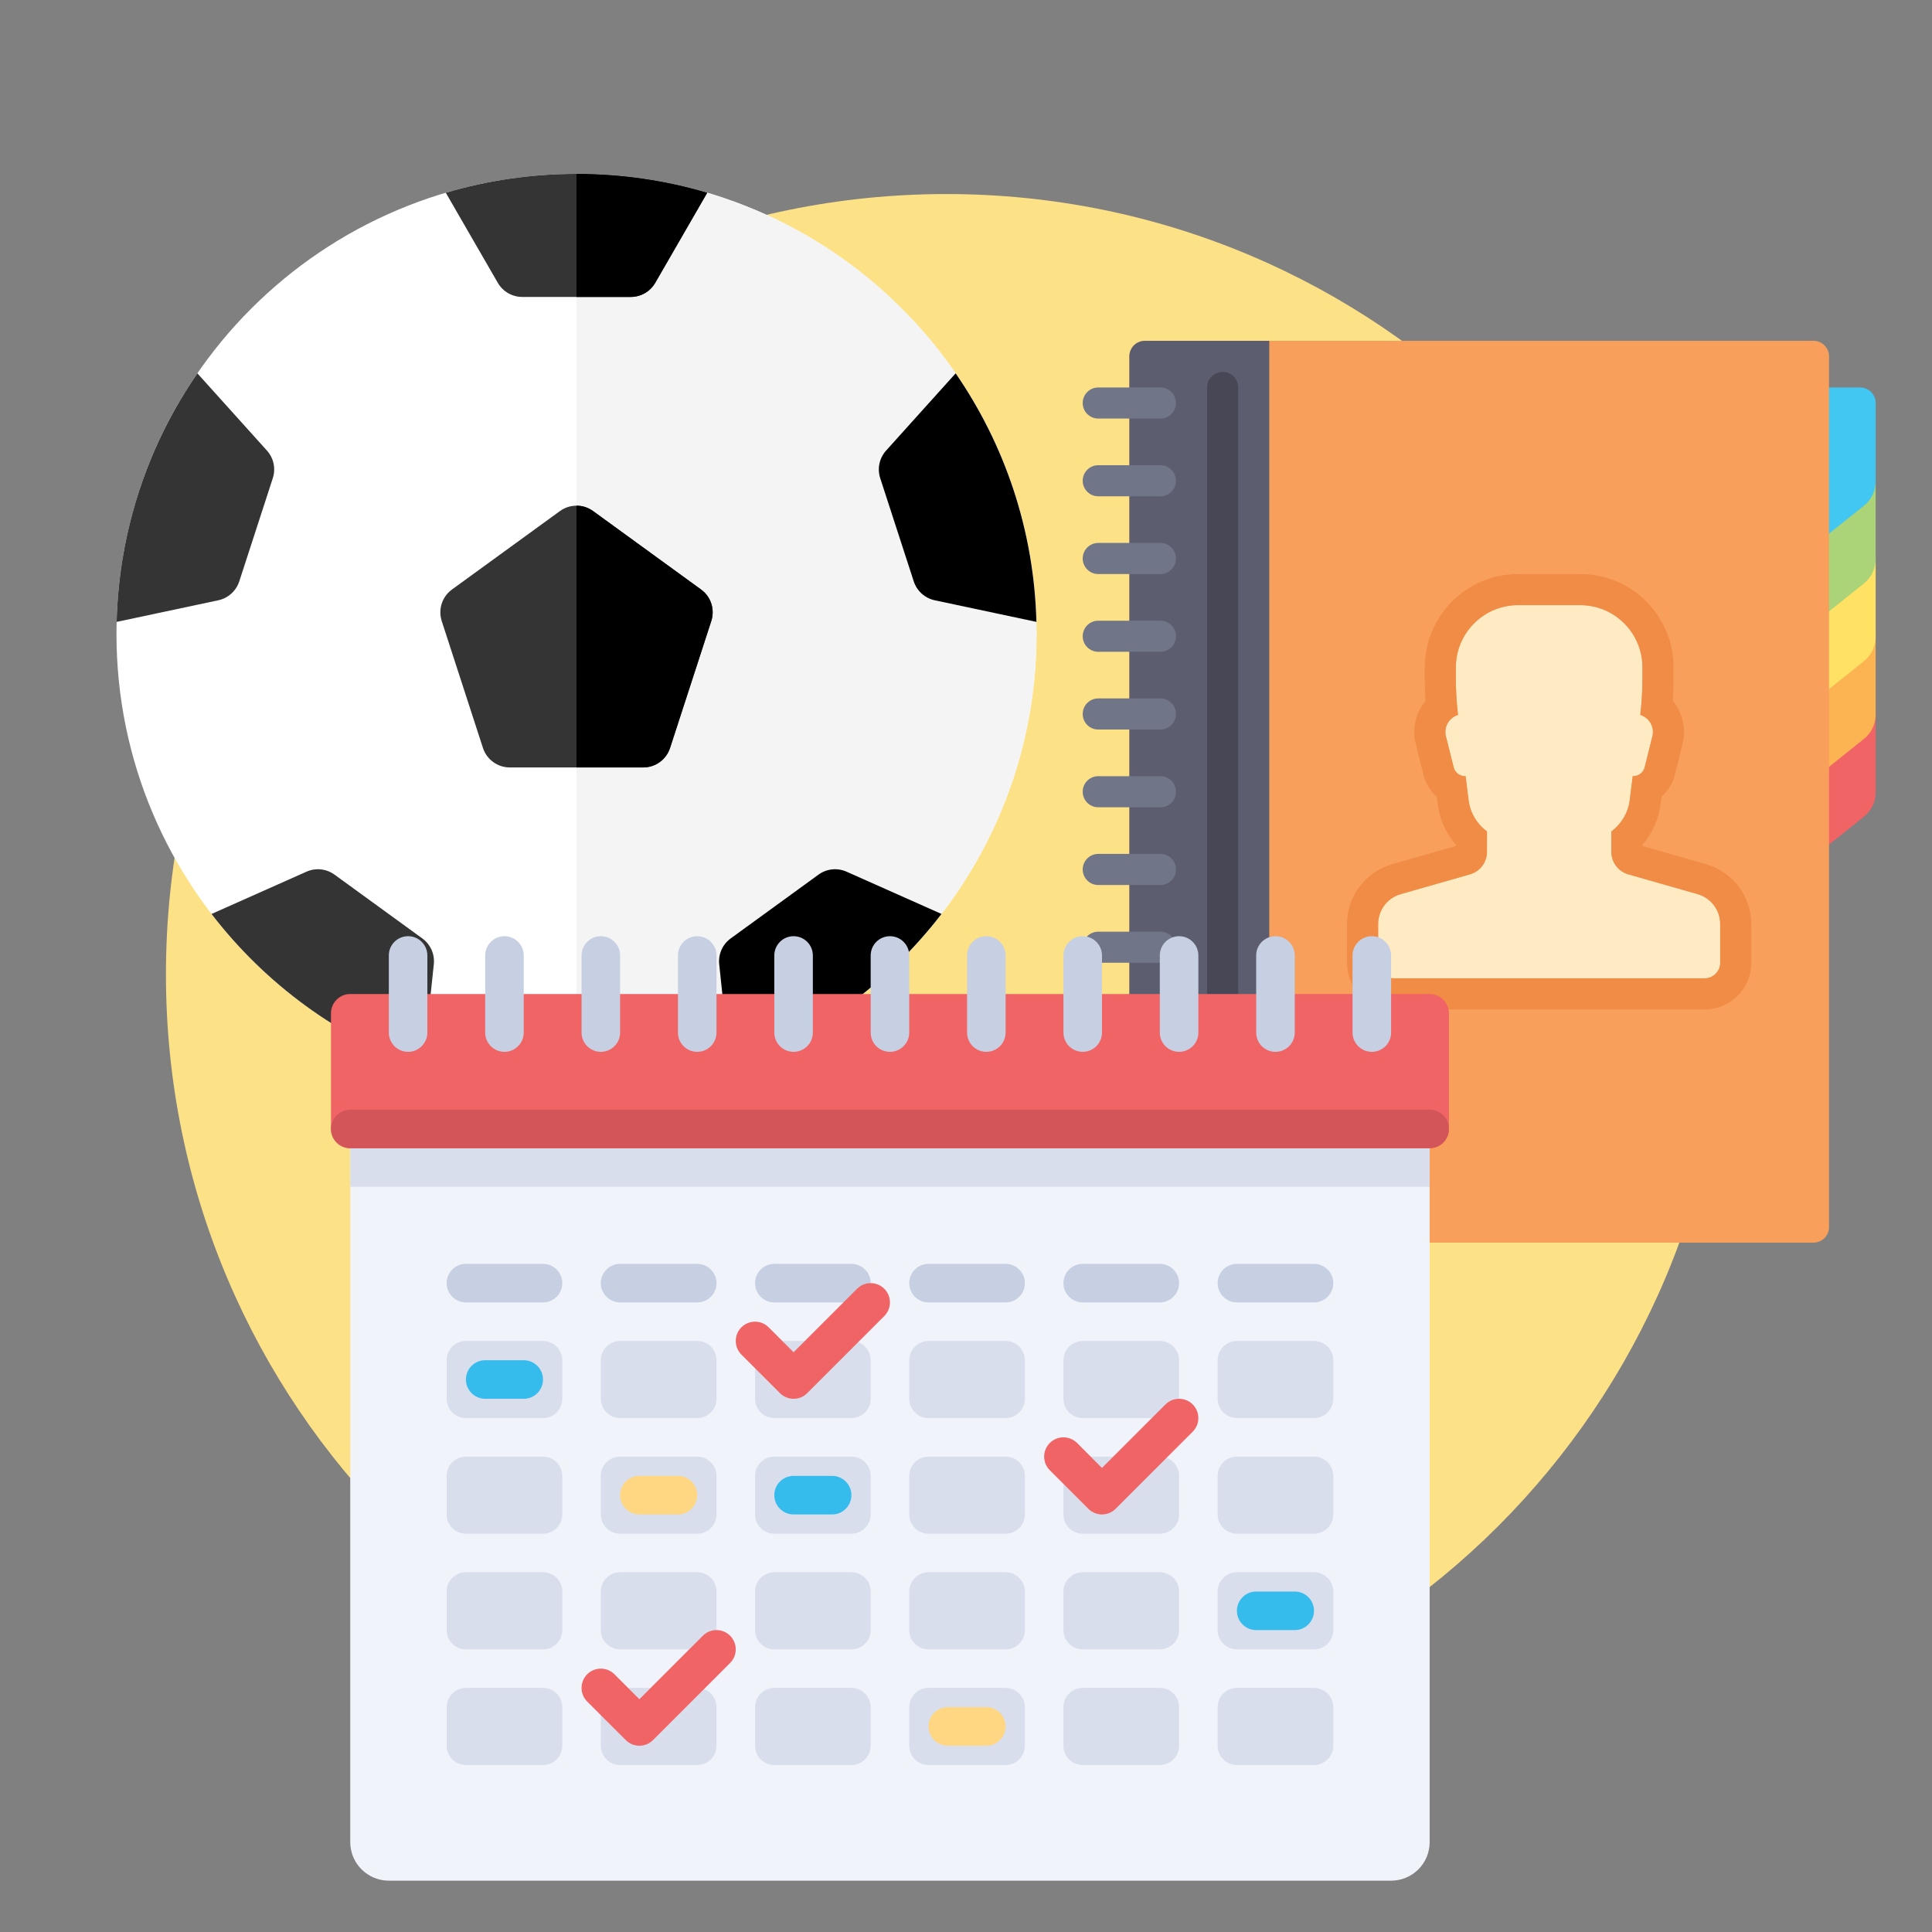 <?xml version="1.0" encoding="utf-8"?>
<!-- Generator: Adobe Illustrator 16.0.0, SVG Export Plug-In . SVG Version: 6.00 Build 0)  -->
<!DOCTYPE svg PUBLIC "-//W3C//DTD SVG 1.1//EN" "http://www.w3.org/Graphics/SVG/1.1/DTD/svg11.dtd">
<svg version="1.1" id="Capa_1" xmlns="http://www.w3.org/2000/svg" xmlns:xlink="http://www.w3.org/1999/xlink" x="0px" y="0px"
	 width="500px" height="500px" viewBox="0 0 500 500" enable-background="new 0 0 500 500" xml:space="preserve">
<rect x="0" y="0" width="500" height="500" fill="#808080" stroke="none"/>
<g>
	<path fill="#FDE187" d="M446.861,252.175c0,111.542-90.419,201.958-201.958,201.958c-111.537,0-201.958-90.416-201.958-201.958
		c0-111.54,90.421-201.957,201.958-201.957C356.442,50.218,446.861,140.635,446.861,252.175z"/>
	<g>
		<path fill="#F16465" d="M482.402,211.339l-17.099,13.677v-44.26h16.095c2.225,0,4.022,1.799,4.022,4.023v20.274
			C485.421,207.498,484.314,209.811,482.402,211.339L482.402,211.339z M482.402,211.339"/>
		<path fill="#FCB352" d="M482.402,191.22l-17.099,13.68v-44.264h16.101c2.219,0,4.019,1.8,4.019,4.023v20.278
			C485.421,187.379,484.314,189.693,482.402,191.22L482.402,191.22z M482.402,191.22"/>
		<path fill="#FFE164" d="M482.402,171.097l-17.099,13.68v-44.262h16.095c2.225,0,4.022,1.8,4.022,4.023v20.276
			C485.421,167.258,484.314,169.57,482.402,171.097L482.402,171.097z M482.402,171.097"/>
		<path fill="#ABD377" d="M482.402,150.979l-17.099,13.68v-44.264h16.095c2.225,0,4.022,1.8,4.022,4.023v20.276
			C485.421,147.139,484.314,149.452,482.402,150.979L482.402,150.979z M482.402,150.979"/>
		<path fill="#41C7F2" d="M482.402,130.86l-17.099,13.677v-44.262h16.095c2.225,0,4.022,1.8,4.022,4.023v20.276
			C485.421,127.021,484.314,129.331,482.402,130.86L482.402,130.86z M482.402,130.86"/>
		<path fill="#F89F5C" d="M469.329,321.594H296.297c-2.224,0-4.022-1.803-4.022-4.023V92.228c0-2.221,1.799-4.025,4.022-4.025
			h173.032c2.22,0,4.023,1.804,4.023,4.025V317.57C473.353,319.791,471.549,321.594,469.329,321.594L469.329,321.594z
			 M469.329,321.594"/>
		<path fill="#5C5E6F" d="M328.489,321.594h-32.192c-2.224,0-4.022-1.803-4.022-4.023V92.228c0-2.221,1.799-4.025,4.022-4.025
			h32.192V321.594z M328.489,321.594"/>
		<path fill="#717588" d="M300.319,128.444h-16.095c-2.221,0-4.022-1.802-4.022-4.025c0-2.223,1.802-4.023,4.022-4.023h16.095
			c2.224,0,4.022,1.8,4.022,4.023C304.342,126.642,302.543,128.444,300.319,128.444L300.319,128.444z M300.319,128.444"/>
		<path fill="#717588" d="M300.319,108.32h-16.095c-2.221,0-4.022-1.798-4.022-4.023c0-2.221,1.802-4.021,4.022-4.021h16.095
			c2.224,0,4.022,1.8,4.022,4.021C304.342,106.522,302.543,108.32,300.319,108.32L300.319,108.32z M300.319,108.32"/>
		<path fill="#717588" d="M300.319,309.523h-16.095c-2.221,0-4.022-1.805-4.022-4.025c0-2.223,1.802-4.024,4.022-4.024h16.095
			c2.224,0,4.022,1.802,4.022,4.024C304.342,307.723,302.543,309.523,300.319,309.523L300.319,309.523z M300.319,309.523"/>
		<path fill="#717588" d="M300.319,148.561h-16.095c-2.221,0-4.022-1.799-4.022-4.023c0-2.223,1.802-4.025,4.022-4.025h16.095
			c2.224,0,4.022,1.802,4.022,4.025C304.342,146.762,302.543,148.561,300.319,148.561L300.319,148.561z M300.319,148.561"/>
		<path fill="#717588" d="M300.319,168.682h-16.095c-2.221,0-4.022-1.804-4.022-4.023c0-2.225,1.802-4.023,4.022-4.023h16.095
			c2.224,0,4.022,1.798,4.022,4.023C304.342,166.878,302.543,168.682,300.319,168.682L300.319,168.682z M300.319,168.682"/>
		<path fill="#717588" d="M300.319,188.801h-16.095c-2.221,0-4.022-1.8-4.022-4.025c0-2.221,1.802-4.023,4.022-4.023h16.095
			c2.224,0,4.022,1.803,4.022,4.023C304.342,187.001,302.543,188.801,300.319,188.801L300.319,188.801z M300.319,188.801"/>
		<path fill="#717588" d="M300.319,208.923h-16.095c-2.221,0-4.022-1.802-4.022-4.023c0-2.225,1.802-4.025,4.022-4.025h16.095
			c2.224,0,4.022,1.8,4.022,4.025C304.342,207.121,302.543,208.923,300.319,208.923L300.319,208.923z M300.319,208.923"/>
		<path fill="#717588" d="M300.319,229.04h-16.095c-2.221,0-4.022-1.798-4.022-4.023c0-2.221,1.802-4.025,4.022-4.025h16.095
			c2.224,0,4.022,1.804,4.022,4.025C304.342,227.242,302.543,229.04,300.319,229.04L300.319,229.04z M300.319,229.04"/>
		<path fill="#717588" d="M300.319,249.162h-16.095c-2.221,0-4.022-1.801-4.022-4.023s1.802-4.023,4.022-4.023h16.095
			c2.224,0,4.022,1.8,4.022,4.023S302.543,249.162,300.319,249.162L300.319,249.162z M300.319,249.162"/>
		<path fill="#717588" d="M300.319,269.282h-16.095c-2.221,0-4.022-1.804-4.022-4.025c0-2.221,1.802-4.022,4.022-4.022h16.095
			c2.224,0,4.022,1.802,4.022,4.022C304.342,267.479,302.543,269.282,300.319,269.282L300.319,269.282z M300.319,269.282"/>
		<path fill="#717588" d="M300.319,289.4h-16.095c-2.221,0-4.022-1.801-4.022-4.025c0-2.219,1.802-4.023,4.022-4.023h16.095
			c2.224,0,4.022,1.805,4.022,4.023C304.342,287.6,302.543,289.4,300.319,289.4L300.319,289.4z M300.319,289.4"/>
		<path fill="#474756" d="M316.416,313.548c-2.221,0-4.024-1.804-4.024-4.024V100.276c0-2.225,1.804-4.025,4.024-4.025
			c2.226,0,4.025,1.8,4.025,4.025v209.248C320.441,311.744,318.642,313.548,316.416,313.548L316.416,313.548z M316.416,313.548"/>
		<path fill="#FFEBC3" d="M417.02,220.467v-5.277c2.583-1.955,4.343-4.823,4.75-8.075l0.781-6.24h0.12
			c1.406,0,2.631-0.958,2.976-2.322l1.997-7.996c0.616-2.463-0.858-4.839-3.133-5.546c0.354-3.079,0.553-6.168,0.553-9.267v-3.039
			c0-8.887-7.207-16.096-16.095-16.096h-16.097c-8.889,0-16.094,7.209-16.094,16.096v3.039c0,3.099,0.194,6.188,0.553,9.267
			c-2.271,0.708-3.747,3.083-3.133,5.546l1.998,7.996c0.341,1.364,1.567,2.322,2.974,2.322h0.122l0.781,6.24
			c0.403,3.251,2.164,6.12,4.75,8.075v5.277c0,2.694-1.785,5.062-4.376,5.802l-17.955,5.129c-3.455,0.989-5.834,4.147-5.834,7.741
			v10.024c0,2.221,1.802,4.024,4.022,4.024h80.479c2.223,0,4.026-1.804,4.026-4.024v-10.024c0-3.595-2.382-6.754-5.839-7.741
			l-17.952-5.129C418.804,225.528,417.02,223.161,417.02,220.467L417.02,220.467z M417.02,220.467"/>
		<path fill="#F08C46" d="M408.969,156.609c8.888,0,16.095,7.209,16.095,16.098v3.037c0,3.099-0.198,6.191-0.553,9.267
			c2.274,0.708,3.749,3.083,3.133,5.546l-1.997,7.998c-0.345,1.362-1.569,2.32-2.976,2.32h-0.12l-0.781,6.24
			c-0.407,3.251-2.167,6.12-4.75,8.075v5.277c0,2.694,1.784,5.062,4.374,5.802l17.952,5.129c3.454,0.989,5.84,4.147,5.84,7.741
			v10.024c0,2.221-1.803,4.024-4.027,4.024h-80.478c-2.223,0-4.022-1.804-4.022-4.024v-10.024c0-3.595,2.379-6.752,5.834-7.741
			l17.955-5.127c2.591-0.743,4.376-3.11,4.376-5.804v-5.275c-2.586-1.957-4.347-4.825-4.752-8.077l-0.779-6.24h-0.122
			c-1.406,0-2.633-0.958-2.974-2.32l-1.998-7.998c-0.614-2.461,0.861-4.839,3.133-5.546c-0.358-3.079-0.558-6.168-0.558-9.267
			v-3.037c0-8.889,7.21-16.098,16.099-16.098H408.969 M408.969,148.561h-16.097c-13.313,0-24.145,10.833-24.145,24.146v3.037
			c0,1.835,0.064,3.714,0.19,5.624c-2.478,3.009-3.54,7.104-2.526,11.143l1.998,7.996c0.563,2.262,1.798,4.215,3.453,5.665
			l0.242,1.941c0.493,3.929,2.123,7.548,4.693,10.513v0.322l-16.497,4.711c-6.873,1.963-11.674,8.333-11.674,15.48v10.024
			c0,6.654,5.417,12.071,12.073,12.071h80.479c6.656,0,12.071-5.417,12.071-12.071v-10.024c0-7.147-4.799-13.518-11.674-15.48
			l-16.494-4.711v-0.322c2.569-2.965,4.201-6.584,4.692-10.513l0.243-1.955c1.66-1.447,2.888-3.397,3.454-5.653l2-7.994
			c1.007-4.038-0.051-8.135-2.533-11.145c0.127-1.909,0.192-3.789,0.192-5.622v-3.039
			C433.112,159.392,422.281,148.561,408.969,148.561L408.969,148.561z M408.969,148.561"/>
	</g>
	<g>
		<path fill="#FFFFFF" d="M149.201,45h-0.004C83.444,45.003,30.143,98.307,30.143,164.058c0,65.753,53.302,119.055,119.055,119.057
			h0.004c65.75,0,119.059-53.304,119.059-119.057C268.26,98.305,214.951,45,149.201,45L149.201,45z M149.201,45"/>
		<path fill="#F4F4F4" d="M149.201,45h-0.004v238.116h0.004c65.75,0,119.059-53.304,119.059-119.057
			C268.26,98.305,214.951,45,149.201,45L149.201,45z M149.201,45"/>
		<path fill="#353434" d="M181.428,152.563l-27.935-20.298c-1.281-0.934-2.788-1.398-4.296-1.395c-1.506,0-3.009,0.465-4.288,1.395
			l-27.937,20.298c-2.56,1.857-3.627,5.153-2.653,8.163l10.669,32.84c0.979,3.009,3.785,5.046,6.948,5.046h34.53
			c3.164,0,5.969-2.037,6.945-5.046l10.668-32.84C185.062,157.716,183.991,154.419,181.428,152.563L181.428,152.563z
			 M181.428,152.563"/>
		<path d="M181.428,152.563l-27.935-20.298c-1.281-0.934-2.788-1.398-4.296-1.395v67.741h17.269c3.164,0,5.969-2.037,6.945-5.046
			l10.668-32.84C185.062,157.716,183.991,154.419,181.428,152.563L181.428,152.563z M181.428,152.563"/>
		<path fill="#353434" d="M149.201,45h-0.004c-11.75,0-23.1,1.713-33.824,4.883l13.457,23.313c1.308,2.26,3.72,3.651,6.327,3.651
			h28.088c2.607,0,5.021-1.392,6.327-3.651l13.458-23.313C172.303,46.708,160.958,45,149.201,45L149.201,45z M149.201,45"/>
		<path d="M149.201,45h-0.004v31.848h14.048c2.607,0,5.021-1.392,6.327-3.651l13.458-23.313C172.303,46.708,160.958,45,149.201,45
			L149.201,45z M149.201,45"/>
		<path fill="#353434" d="M51.085,96.62c-12.656,18.375-20.288,40.473-20.9,64.326l26.306-5.594
			c2.553-0.545,4.623-2.407,5.427-4.885l8.682-26.712c0.807-2.484,0.228-5.205-1.518-7.147L51.085,96.62z M51.085,96.62"/>
		<path fill="#353434" d="M109.301,242.869l-22.723-16.511c-2.11-1.535-4.88-1.828-7.263-0.765l-24.57,10.939
			c13.881,18.065,32.827,32.032,54.714,39.781l2.812-26.771C112.546,246.944,111.413,244.4,109.301,242.869L109.301,242.869z
			 M109.301,242.869"/>
		<path d="M211.824,226.356L189.1,242.869c-2.109,1.531-3.24,4.076-2.969,6.672l2.813,26.768
			c21.888-7.749,40.828-21.714,54.712-39.777l-24.568-10.939C216.703,224.53,213.933,224.823,211.824,226.356L211.824,226.356z
			 M211.824,226.356"/>
		<path d="M247.32,96.62l-17.997,19.987c-1.747,1.942-2.326,4.663-1.523,7.147l8.68,26.712c0.808,2.478,2.878,4.34,5.428,4.885
			l26.313,5.59C267.607,137.093,259.972,114.995,247.32,96.62L247.32,96.62z M247.32,96.62"/>
	</g>
	<g>
		<path fill="#F0F3FA" d="M360.018,486.715H100.626c-5.511,0-9.98-4.467-9.98-9.979V287.183h279.348v189.554
			C369.994,482.248,365.527,486.715,360.018,486.715L360.018,486.715z M360.018,486.715"/>
		<rect x="90.646" y="287.183" fill="#D8DEEC" width="279.348" height="19.951"/>
		<path fill="#F16465" d="M369.994,297.157H90.646c-2.751,0-4.986-2.236-4.986-4.987v-29.932c0-2.756,2.235-4.988,4.986-4.988
			h279.348c2.754,0,4.989,2.232,4.989,4.988v29.932C374.983,294.921,372.748,297.157,369.994,297.157L369.994,297.157z
			 M369.994,297.157"/>
		<path fill="#D3555A" d="M369.994,297.157H90.646c-2.751,0-4.986-2.236-4.986-4.987c0-2.753,2.235-4.987,4.986-4.987h279.348
			c2.754,0,4.989,2.234,4.989,4.987C374.983,294.921,372.748,297.157,369.994,297.157L369.994,297.157z M369.994,297.157"/>
		<path fill="#C7CFE2" d="M330.09,272.214c-2.758,0-4.989-2.229-4.989-4.987v-19.953c0-2.756,2.231-4.988,4.989-4.988
			c2.754,0,4.988,2.232,4.988,4.988v19.953C335.073,269.985,332.844,272.214,330.09,272.214L330.09,272.214z M330.09,272.214"/>
		<path fill="#C7CFE2" d="M355.029,272.214c-2.755,0-4.988-2.229-4.988-4.987v-19.953c0-2.756,2.233-4.988,4.988-4.988
			c2.756,0,4.988,2.232,4.988,4.988v19.953C360.018,269.985,357.785,272.214,355.029,272.214L355.029,272.214z M355.029,272.214"/>
		<path fill="#C7CFE2" d="M105.611,272.214c-2.753,0-4.985-2.229-4.985-4.987v-19.953c0-2.756,2.232-4.988,4.985-4.988
			c2.754,0,4.989,2.232,4.989,4.988v19.953C110.6,269.985,108.366,272.214,105.611,272.214L105.611,272.214z M105.611,272.214"/>
		<path fill="#C7CFE2" d="M305.145,272.214c-2.752,0-4.987-2.229-4.987-4.987v-19.953c0-2.756,2.235-4.988,4.987-4.988
			c2.757,0,4.991,2.232,4.991,4.988v19.953C310.136,269.985,307.901,272.214,305.145,272.214L305.145,272.214z M305.145,272.214"/>
		<path fill="#C7CFE2" d="M280.206,272.214c-2.756,0-4.988-2.229-4.988-4.987v-19.953c0-2.756,2.232-4.988,4.988-4.988
			c2.751,0,4.988,2.232,4.988,4.988v19.953C285.192,269.985,282.957,272.214,280.206,272.214L280.206,272.214z M280.206,272.214"/>
		<path fill="#C7CFE2" d="M255.264,272.214c-2.755,0-4.988-2.229-4.988-4.987v-19.953c0-2.756,2.233-4.988,4.988-4.988
			c2.753,0,4.985,2.232,4.985,4.988v19.953C260.249,269.985,258.017,272.214,255.264,272.214L255.264,272.214z M255.264,272.214"/>
		<path fill="#C7CFE2" d="M230.322,272.214c-2.76,0-4.989-2.229-4.989-4.987v-19.953c0-2.756,2.229-4.988,4.989-4.988
			c2.753,0,4.988,2.232,4.988,4.988v19.953C235.31,269.985,233.076,272.214,230.322,272.214L230.322,272.214z M230.322,272.214"/>
		<path fill="#C7CFE2" d="M205.378,272.214c-2.753,0-4.989-2.229-4.989-4.987v-19.953c0-2.756,2.236-4.988,4.989-4.988
			c2.757,0,4.987,2.232,4.987,4.988v19.953C210.365,269.985,208.136,272.214,205.378,272.214L205.378,272.214z M205.378,272.214"/>
		<path fill="#C7CFE2" d="M180.44,272.214c-2.759,0-4.991-2.229-4.991-4.987v-19.953c0-2.756,2.232-4.988,4.991-4.988
			c2.751,0,4.988,2.232,4.988,4.988v19.953C185.428,269.985,183.191,272.214,180.44,272.214L180.44,272.214z M180.44,272.214"/>
		<path fill="#C7CFE2" d="M155.493,272.214c-2.751,0-4.987-2.229-4.987-4.987v-19.953c0-2.756,2.236-4.988,4.987-4.988
			c2.757,0,4.991,2.232,4.991,4.988v19.953C160.484,269.985,158.25,272.214,155.493,272.214L155.493,272.214z M155.493,272.214"/>
		<path fill="#C7CFE2" d="M130.556,272.214c-2.755,0-4.99-2.229-4.99-4.987v-19.953c0-2.756,2.234-4.988,4.99-4.988
			c2.75,0,4.986,2.232,4.986,4.988v19.953C135.542,269.985,133.306,272.214,130.556,272.214L130.556,272.214z M130.556,272.214"/>
		<path fill="#D8DEEC" d="M140.533,366.993h-19.956c-2.753,0-4.988-2.232-4.988-4.988v-9.972c0-2.76,2.234-4.99,4.988-4.99h19.956
			c2.751,0,4.986,2.23,4.986,4.99v9.972C145.519,364.761,143.284,366.993,140.533,366.993L140.533,366.993z M140.533,366.993"/>
		<path fill="#D8DEEC" d="M140.533,426.854h-19.956c-2.753,0-4.988-2.234-4.988-4.986v-9.977c0-2.758,2.234-4.993,4.988-4.993
			h19.956c2.751,0,4.986,2.235,4.986,4.993v9.977C145.519,424.619,143.284,426.854,140.533,426.854L140.533,426.854z
			 M140.533,426.854"/>
		<path fill="#D8DEEC" d="M140.533,396.924h-19.956c-2.753,0-4.988-2.234-4.988-4.988v-9.976c0-2.758,2.234-4.99,4.988-4.99h19.956
			c2.751,0,4.986,2.232,4.986,4.99v9.976C145.519,394.689,143.284,396.924,140.533,396.924L140.533,396.924z M140.533,396.924"/>
		<path fill="#D8DEEC" d="M140.533,456.781h-19.956c-2.753,0-4.988-2.23-4.988-4.987v-9.979c0-2.756,2.234-4.986,4.988-4.986h19.956
			c2.751,0,4.986,2.23,4.986,4.986v9.979C145.519,454.551,143.284,456.781,140.533,456.781L140.533,456.781z M140.533,456.781"/>
		<path fill="#D8DEEC" d="M180.44,366.993h-19.957c-2.756,0-4.991-2.232-4.991-4.988v-9.972c0-2.76,2.235-4.99,4.991-4.99h19.957
			c2.751,0,4.988,2.23,4.988,4.99v9.972C185.428,364.761,183.191,366.993,180.44,366.993L180.44,366.993z M180.44,366.993"/>
		<path fill="#D8DEEC" d="M180.44,426.854h-19.957c-2.756,0-4.991-2.234-4.991-4.986v-9.977c0-2.758,2.235-4.993,4.991-4.993h19.957
			c2.751,0,4.988,2.235,4.988,4.993v9.977C185.428,424.619,183.191,426.854,180.44,426.854L180.44,426.854z M180.44,426.854"/>
		<path fill="#D8DEEC" d="M180.44,456.781h-19.957c-2.756,0-4.991-2.23-4.991-4.987v-9.979c0-2.756,2.235-4.986,4.991-4.986h19.957
			c2.751,0,4.988,2.23,4.988,4.986v9.979C185.428,454.551,183.191,456.781,180.44,456.781L180.44,456.781z M180.44,456.781"/>
		<path fill="#D8DEEC" d="M180.44,396.924h-19.957c-2.756,0-4.991-2.234-4.991-4.988v-9.976c0-2.758,2.235-4.99,4.991-4.99h19.957
			c2.751,0,4.988,2.232,4.988,4.99v9.976C185.428,394.689,183.191,396.924,180.44,396.924L180.44,396.924z M180.44,396.924"/>
		<path fill="#D8DEEC" d="M220.345,366.993h-19.952c-2.757,0-4.987-2.232-4.987-4.988v-9.972c0-2.76,2.23-4.99,4.987-4.99h19.952
			c2.753,0,4.988,2.23,4.988,4.99v9.972C225.333,364.761,223.098,366.993,220.345,366.993L220.345,366.993z M220.345,366.993"/>
		<path fill="#D8DEEC" d="M220.345,396.924h-19.952c-2.757,0-4.987-2.234-4.987-4.988v-9.976c0-2.758,2.23-4.99,4.987-4.99h19.952
			c2.753,0,4.988,2.232,4.988,4.99v9.976C225.333,394.689,223.098,396.924,220.345,396.924L220.345,396.924z M220.345,396.924"/>
		<path fill="#D8DEEC" d="M260.249,366.993h-19.951c-2.756,0-4.988-2.232-4.988-4.988v-9.972c0-2.76,2.232-4.99,4.988-4.99h19.951
			c2.756,0,4.989,2.23,4.989,4.99v9.972C265.238,364.761,263.005,366.993,260.249,366.993L260.249,366.993z M260.249,366.993"/>
		<path fill="#D8DEEC" d="M260.249,396.924h-19.951c-2.756,0-4.988-2.234-4.988-4.988v-9.976c0-2.758,2.232-4.99,4.988-4.99h19.951
			c2.756,0,4.989,2.232,4.989,4.99v9.976C265.238,394.689,263.005,396.924,260.249,396.924L260.249,396.924z M260.249,396.924"/>
		<path fill="#D8DEEC" d="M220.345,426.854h-19.952c-2.757,0-4.987-2.234-4.987-4.986v-9.977c0-2.758,2.23-4.993,4.987-4.993h19.952
			c2.753,0,4.988,2.235,4.988,4.993v9.977C225.333,424.619,223.098,426.854,220.345,426.854L220.345,426.854z M220.345,426.854"/>
		<path fill="#D8DEEC" d="M260.249,426.854h-19.951c-2.756,0-4.988-2.234-4.988-4.986v-9.977c0-2.758,2.232-4.993,4.988-4.993
			h19.951c2.756,0,4.989,2.235,4.989,4.993v9.977C265.238,424.619,263.005,426.854,260.249,426.854L260.249,426.854z
			 M260.249,426.854"/>
		<path fill="#D8DEEC" d="M220.345,456.781h-19.952c-2.757,0-4.987-2.23-4.987-4.987v-9.979c0-2.756,2.23-4.986,4.987-4.986h19.952
			c2.753,0,4.988,2.23,4.988,4.986v9.979C225.333,454.551,223.098,456.781,220.345,456.781L220.345,456.781z M220.345,456.781"/>
		<path fill="#D8DEEC" d="M260.249,456.781h-19.951c-2.756,0-4.988-2.23-4.988-4.987v-9.979c0-2.756,2.232-4.986,4.988-4.986h19.951
			c2.756,0,4.989,2.23,4.989,4.986v9.979C265.238,454.551,263.005,456.781,260.249,456.781L260.249,456.781z M260.249,456.781"/>
		<path fill="#D8DEEC" d="M300.157,366.993h-19.951c-2.756,0-4.988-2.232-4.988-4.988v-9.972c0-2.76,2.232-4.99,4.988-4.99h19.951
			c2.756,0,4.987,2.23,4.987,4.99v9.972C305.145,364.761,302.913,366.993,300.157,366.993L300.157,366.993z M300.157,366.993"/>
		<path fill="#D8DEEC" d="M300.157,426.854h-19.951c-2.756,0-4.988-2.234-4.988-4.986v-9.977c0-2.758,2.232-4.993,4.988-4.993
			h19.951c2.756,0,4.987,2.235,4.987,4.993v9.977C305.145,424.619,302.913,426.854,300.157,426.854L300.157,426.854z
			 M300.157,426.854"/>
		<path fill="#D8DEEC" d="M300.157,456.781h-19.951c-2.756,0-4.988-2.23-4.988-4.987v-9.979c0-2.756,2.232-4.986,4.988-4.986h19.951
			c2.756,0,4.987,2.23,4.987,4.986v9.979C305.145,454.551,302.913,456.781,300.157,456.781L300.157,456.781z M300.157,456.781"/>
		<path fill="#D8DEEC" d="M300.157,396.924h-19.951c-2.756,0-4.988-2.234-4.988-4.988v-9.976c0-2.758,2.232-4.99,4.988-4.99h19.951
			c2.756,0,4.987,2.232,4.987,4.99v9.976C305.145,394.689,302.913,396.924,300.157,396.924L300.157,396.924z M300.157,396.924"/>
		<path fill="#D8DEEC" d="M340.062,366.993h-19.949c-2.756,0-4.987-2.232-4.987-4.988v-9.972c0-2.76,2.231-4.99,4.987-4.99h19.949
			c2.757,0,4.99,2.23,4.99,4.99v9.972C345.052,364.761,342.818,366.993,340.062,366.993L340.062,366.993z M340.062,366.993"/>
		<path fill="#D8DEEC" d="M340.062,426.854h-19.949c-2.756,0-4.987-2.234-4.987-4.986v-9.977c0-2.758,2.231-4.993,4.987-4.993
			h19.949c2.757,0,4.99,2.235,4.99,4.993v9.977C345.052,424.619,342.818,426.854,340.062,426.854L340.062,426.854z M340.062,426.854
			"/>
		<path fill="#D8DEEC" d="M340.062,396.924h-19.949c-2.756,0-4.987-2.234-4.987-4.988v-9.976c0-2.758,2.231-4.99,4.987-4.99h19.949
			c2.757,0,4.99,2.232,4.99,4.99v9.976C345.052,394.689,342.818,396.924,340.062,396.924L340.062,396.924z M340.062,396.924"/>
		<path fill="#D8DEEC" d="M340.062,456.781h-19.949c-2.756,0-4.987-2.23-4.987-4.987v-9.979c0-2.756,2.231-4.986,4.987-4.986h19.949
			c2.757,0,4.99,2.23,4.99,4.986v9.979C345.052,454.551,342.818,456.781,340.062,456.781L340.062,456.781z M340.062,456.781"/>
		<path fill="#C7CFE2" d="M140.533,337.064h-19.956c-2.753,0-4.988-2.234-4.988-4.986c0-2.758,2.234-4.99,4.988-4.99h19.956
			c2.751,0,4.986,2.232,4.986,4.99C145.519,334.83,143.284,337.064,140.533,337.064L140.533,337.064z M140.533,337.064"/>
		<path fill="#C7CFE2" d="M180.44,337.064h-19.957c-2.756,0-4.991-2.234-4.991-4.986c0-2.758,2.235-4.99,4.991-4.99h19.957
			c2.751,0,4.988,2.232,4.988,4.99C185.428,334.83,183.191,337.064,180.44,337.064L180.44,337.064z M180.44,337.064"/>
		<path fill="#C7CFE2" d="M220.345,337.064h-19.952c-2.757,0-4.987-2.234-4.987-4.986c0-2.758,2.23-4.99,4.987-4.99h19.952
			c2.753,0,4.988,2.232,4.988,4.99C225.333,334.83,223.098,337.064,220.345,337.064L220.345,337.064z M220.345,337.064"/>
		<path fill="#C7CFE2" d="M260.249,337.064h-19.951c-2.756,0-4.988-2.234-4.988-4.986c0-2.758,2.232-4.99,4.988-4.99h19.951
			c2.756,0,4.989,2.232,4.989,4.99C265.238,334.83,263.005,337.064,260.249,337.064L260.249,337.064z M260.249,337.064"/>
		<path fill="#C7CFE2" d="M300.157,337.064h-19.951c-2.756,0-4.988-2.234-4.988-4.986c0-2.758,2.232-4.99,4.988-4.99h19.951
			c2.756,0,4.987,2.232,4.987,4.99C305.145,334.83,302.913,337.064,300.157,337.064L300.157,337.064z M300.157,337.064"/>
		<path fill="#C7CFE2" d="M340.062,337.064h-19.949c-2.756,0-4.987-2.234-4.987-4.986c0-2.758,2.231-4.99,4.987-4.99h19.949
			c2.757,0,4.99,2.232,4.99,4.99C345.052,334.83,342.818,337.064,340.062,337.064L340.062,337.064z M340.062,337.064"/>
		<path fill="#F16465" d="M205.378,362.005c-1.274,0-2.552-0.485-3.526-1.459l-9.979-9.979c-1.948-1.947-1.948-5.104,0-7.056
			c1.953-1.948,5.109-1.948,7.055,0l6.45,6.452l16.428-16.427c1.946-1.947,5.103-1.947,7.051,0c1.947,1.949,1.947,5.104,0,7.055
			l-19.95,19.954C207.933,361.52,206.655,362.005,205.378,362.005L205.378,362.005z M205.378,362.005"/>
		<path fill="#F16465" d="M285.192,391.936c-1.276,0-2.554-0.488-3.529-1.463l-9.974-9.976c-1.949-1.946-1.949-5.105,0-7.053
			c1.949-1.949,5.104-1.949,7.054,0l6.449,6.451l16.427-16.43c1.947-1.946,5.105-1.946,7.052,0c1.947,1.952,1.947,5.109,0,7.056
			l-19.952,19.951C287.748,391.447,286.469,391.936,285.192,391.936L285.192,391.936z M285.192,391.936"/>
		<path fill="#F16465" d="M165.473,451.794c-1.273,0-2.554-0.488-3.526-1.461l-9.98-9.973c-1.946-1.949-1.946-5.108,0-7.054
			c1.949-1.952,5.107-1.952,7.054,0l6.452,6.447l16.425-16.428c1.95-1.949,5.107-1.949,7.054,0c1.949,1.951,1.949,5.106,0,7.056
			L169,450.333C168.024,451.306,166.751,451.794,165.473,451.794L165.473,451.794z M165.473,451.794"/>
		<path fill="#36BBED" d="M135.542,362.005h-9.976c-2.755,0-4.989-2.233-4.989-4.989c0-2.754,2.234-4.99,4.989-4.99h9.976
			c2.756,0,4.991,2.236,4.991,4.99C140.533,359.771,138.298,362.005,135.542,362.005L135.542,362.005z M135.542,362.005"/>
		<path fill="#36BBED" d="M335.073,421.867h-9.973c-2.756,0-4.988-2.236-4.988-4.992c0-2.752,2.232-4.984,4.988-4.984h9.973
			c2.76,0,4.988,2.232,4.988,4.984C340.062,419.633,337.833,421.867,335.073,421.867L335.073,421.867z M335.073,421.867"/>
		<path fill="#36BBED" d="M215.354,391.936h-9.976c-2.753,0-4.989-2.234-4.989-4.99c0-2.753,2.236-4.985,4.989-4.985h9.976
			c2.755,0,4.991,2.232,4.991,4.985C220.345,389.701,218.11,391.936,215.354,391.936L215.354,391.936z M215.354,391.936"/>
		<path fill="#FFD782" d="M255.264,451.794h-9.975c-2.758,0-4.991-2.23-4.991-4.988c0-2.752,2.232-4.99,4.991-4.99h9.975
			c2.753,0,4.985,2.238,4.985,4.99C260.249,449.563,258.017,451.794,255.264,451.794L255.264,451.794z M255.264,451.794"/>
		<path fill="#FFD782" d="M175.449,391.936h-9.977c-2.756,0-4.989-2.234-4.989-4.99c0-2.753,2.232-4.985,4.989-4.985h9.977
			c2.756,0,4.991,2.232,4.991,4.985C180.44,389.701,178.205,391.936,175.449,391.936L175.449,391.936z M175.449,391.936"/>
	</g>
</g>
</svg>
